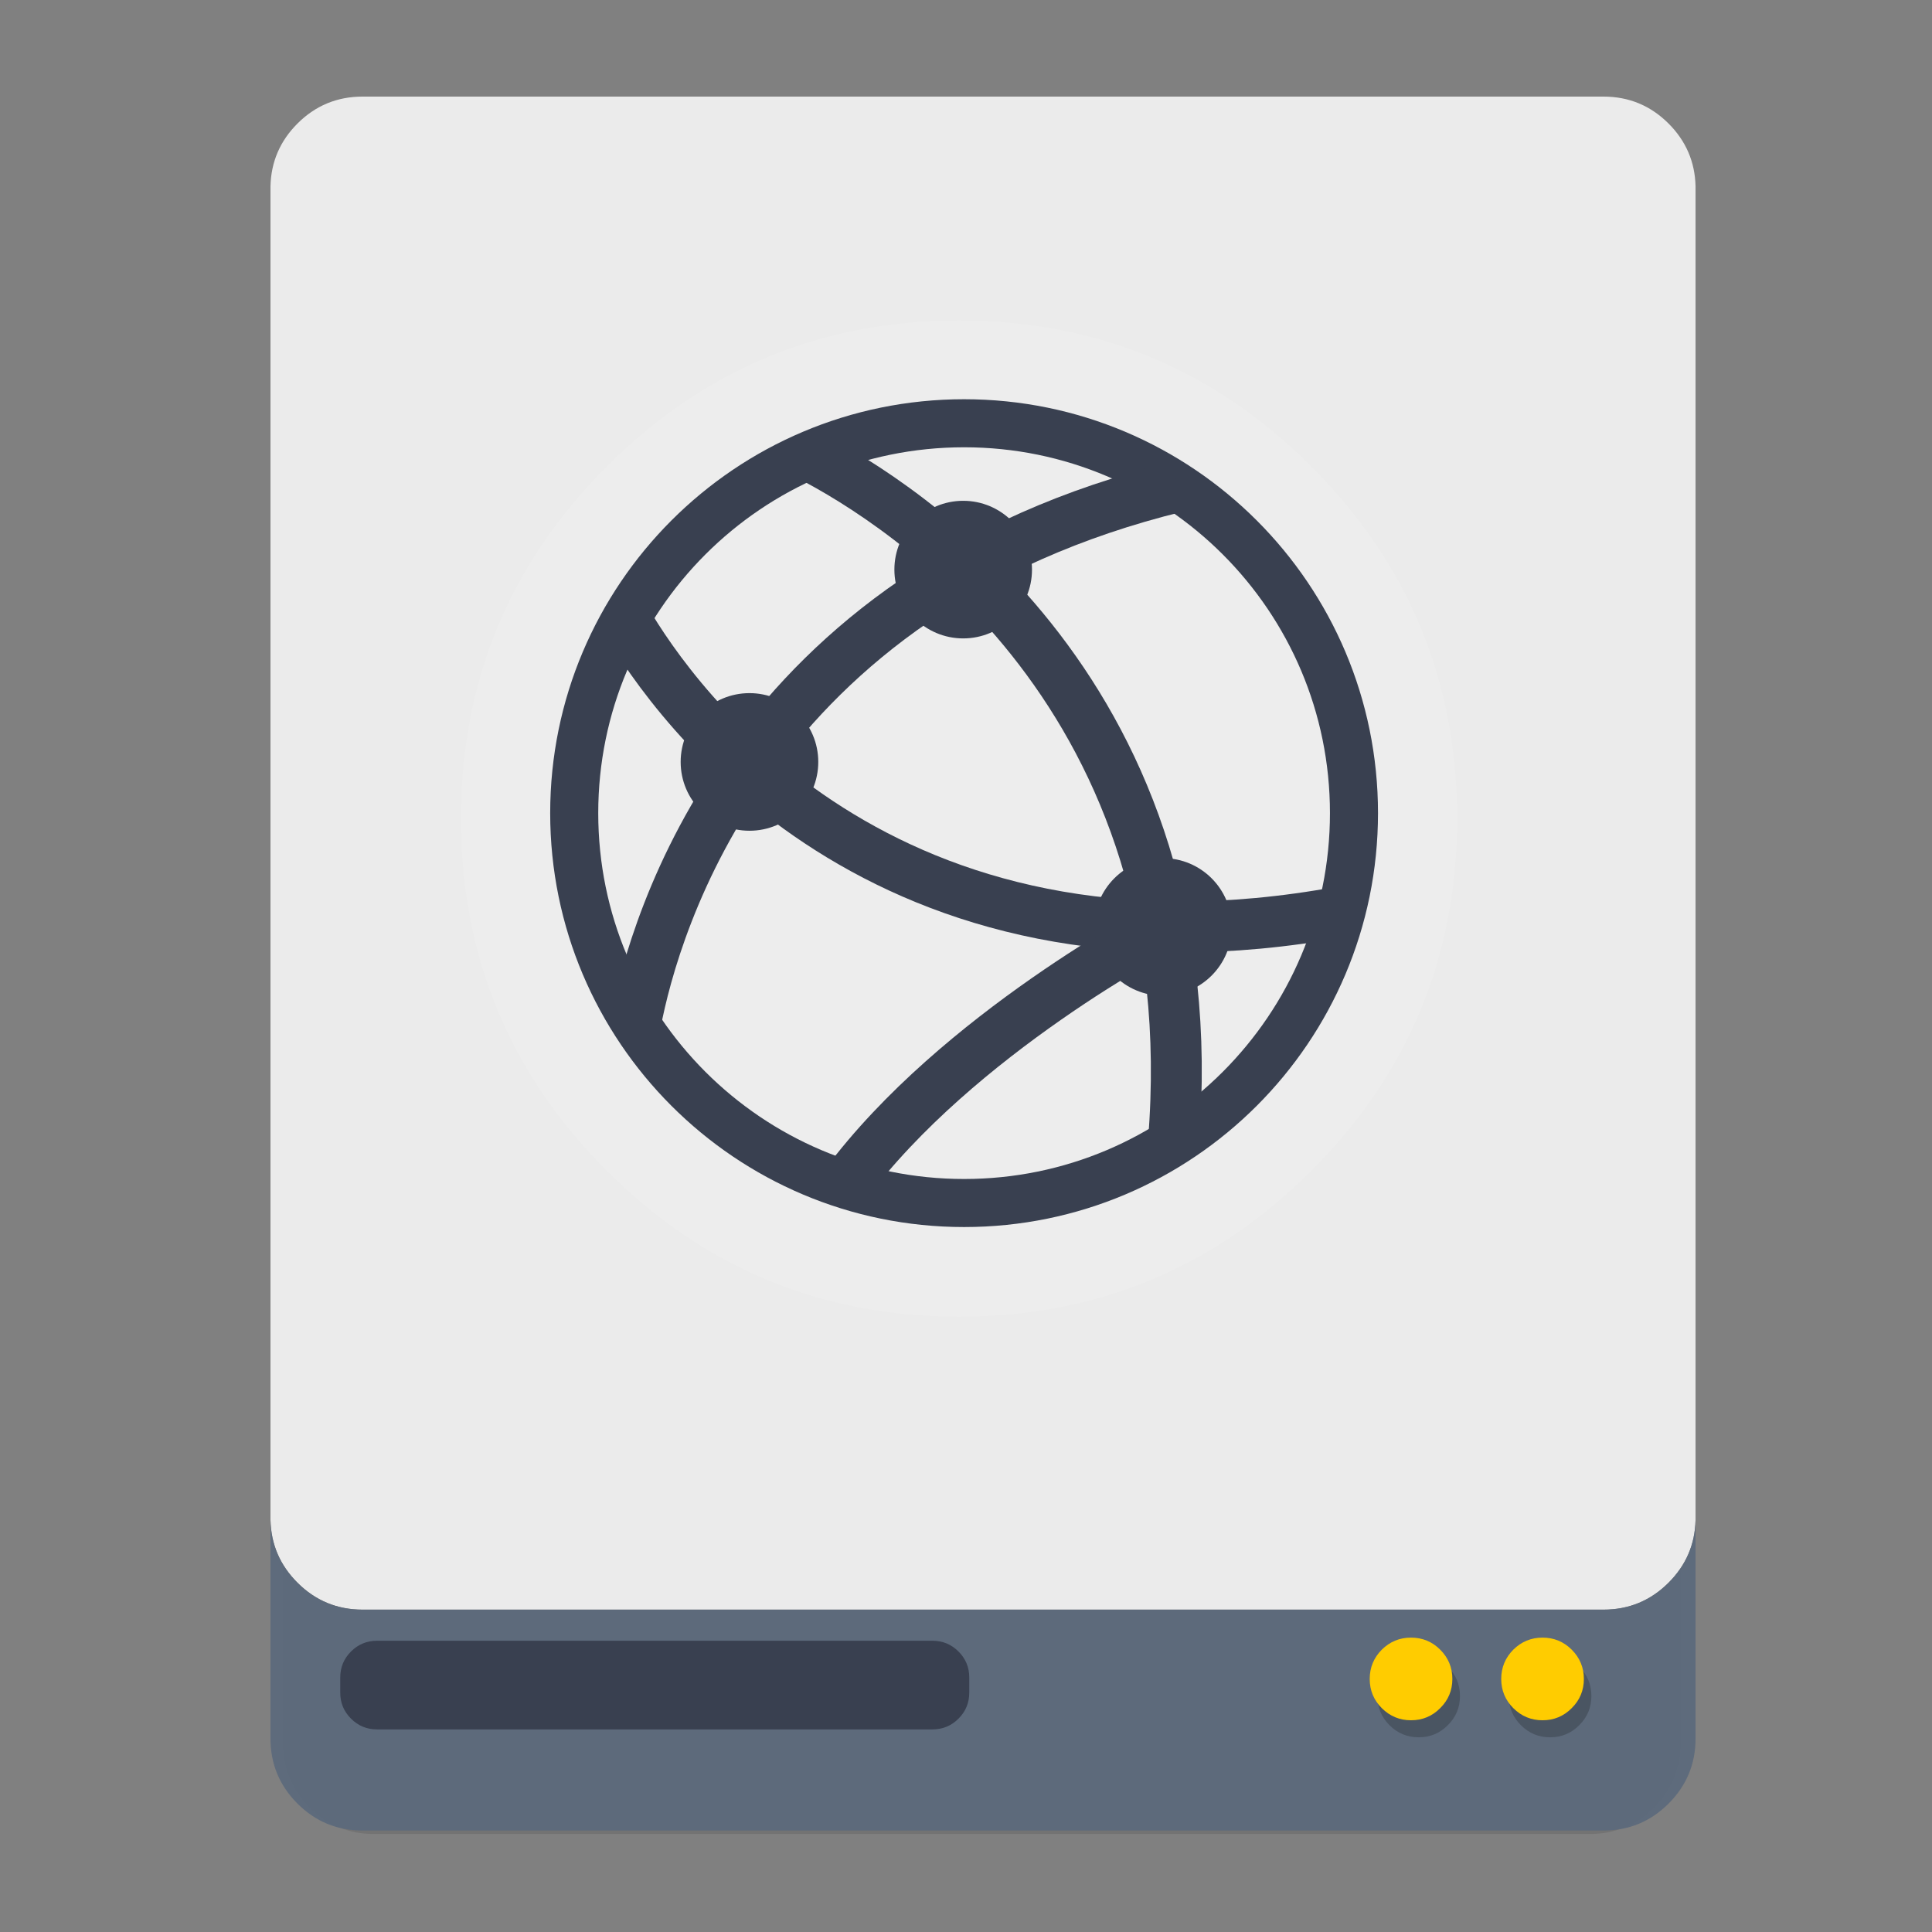 <?xml version="1.0" encoding="UTF-8" standalone="no"?>
<!-- Created with Inkscape (http://www.inkscape.org/) -->

<svg
   xmlns:osb="http://www.openswatchbook.org/uri/2009/osb"
   xmlns:dc="http://purl.org/dc/elements/1.1/"
   xmlns:cc="http://creativecommons.org/ns#"
   xmlns:rdf="http://www.w3.org/1999/02/22-rdf-syntax-ns#"
   xmlns:svg="http://www.w3.org/2000/svg"
   xmlns="http://www.w3.org/2000/svg"
   xmlns:xlink="http://www.w3.org/1999/xlink"
   xmlns:sodipodi="http://sodipodi.sourceforge.net/DTD/sodipodi-0.dtd"
   xmlns:inkscape="http://www.inkscape.org/namespaces/inkscape"
   id="svg2"
   version="1.1"
   inkscape:version="0.92.1 r15371"
   width="500"
   height="500"
   sodipodi:docname="drive-network.svg">
  <rect width="100%" height="100%" fill="#808080" stroke="none"/>
  <defs
     id="defs6">
    <linearGradient
       id="linearGradient6238"
       osb:paint="solid">
      <stop
         style="stop-color:#394050;stop-opacity:1;"
         offset="0"
         id="stop6236" />
    </linearGradient>
    <linearGradient
       id="linearGradient5996"
       osb:paint="solid">
      <stop
         style="stop-color:#000000;stop-opacity:1;"
         offset="0"
         id="stop5994" />
    </linearGradient>
    <radialGradient
       fx="0"
       fy="0"
       cx="0"
       cy="0"
       r="1"
       gradientUnits="userSpaceOnUse"
       gradientTransform="matrix(152.565,-152.565,-152.565,-152.565,34,181)"
       spreadMethod="pad"
       id="radialGradient250">
      <stop
         style="stop-opacity:1;stop-color:#ffffff"
         offset="0"
         id="stop244" />
      <stop
         style="stop-opacity:1;stop-color:#ffffff"
         offset="0.578"
         id="stop246" />
      <stop
         style="stop-opacity:1;stop-color:#ffffff"
         offset="1"
         id="stop248" />
    </radialGradient>
    <radialGradient
       fx="0"
       fy="0"
       cx="0"
       cy="0"
       r="1"
       gradientUnits="userSpaceOnUse"
       gradientTransform="matrix(152.565,-152.565,-152.565,-152.565,34,181)"
       spreadMethod="pad"
       id="radialGradient4652">
      <stop
         style="stop-opacity:1;stop-color:#ffffff"
         offset="0"
         id="stop4646" />
      <stop
         style="stop-opacity:1;stop-color:#ffffff"
         offset="0.578"
         id="stop4648" />
      <stop
         style="stop-opacity:1;stop-color:#ffffff"
         offset="1"
         id="stop4650" />
    </radialGradient>
    <linearGradient
       id="linearGradient4714"
       osb:paint="solid">
      <stop
         style="stop-color:#ffffff;stop-opacity:0;"
         offset="0"
         id="stop4712" />
    </linearGradient>
    <linearGradient
       id="linearGradient4694"
       osb:paint="solid">
      <stop
         style="stop-color:#ffffff;stop-opacity:1;"
         offset="0"
         id="stop4692" />
    </linearGradient>
    <linearGradient
       inkscape:collect="always"
       xlink:href="#linearGradient4714"
       id="linearGradient6240"
       x1="235.186"
       y1="198.293"
       x2="326.169"
       y2="198.293"
       gradientUnits="userSpaceOnUse"
       gradientTransform="matrix(1.15,0,0,1.15,-64.171,-24.044)" />
  </defs>
  <sodipodi:namedview
     pagecolor="#ffffff"
     bordercolor="#666666"
     borderopacity="1"
     objecttolerance="10"
     gridtolerance="10"
     guidetolerance="10"
     inkscape:pageopacity="0"
     inkscape:pageshadow="2"
     inkscape:window-width="1366"
     inkscape:window-height="740"
     id="namedview4"
     showgrid="false"
     inkscape:zoom="0.96460809"
     inkscape:cx="33.357819"
     inkscape:cy="231.3657"
     inkscape:window-x="0"
     inkscape:window-y="0"
     inkscape:window-maximized="1"
     inkscape:current-layer="svg2" />
  <g
     id="Calque.__202"
     transform="matrix(0.467,0,0,0.476,5.631,-2.823)">
    <g
       id="shape">
      <path
         id="path"
         d="M 919.15,109.8 Q 918.7,89.9 904.5,75.7 C 894.75,65.95 882.95,61.05 869.15,61.05 l -674.2,0 c -13.8,0 -25.6,4.9 -35.35,14.65 -9.45,9.45 -14.35,20.85 -14.65,34.1 l 0,843.25 c 0,13.8 4.9,25.6 14.65,35.35 9.75,9.75 21.55,14.65 35.35,14.65 l 674.2,0 c 13.8,0 25.6,-4.9 35.35,-14.65 9.75,-9.75 14.65,-21.55 14.65,-35.35 l 0,-843.25 z"
         inkscape:connector-curvature="0"
         style="fill:#000000;fill-opacity:0.098" />
    </g>
  </g>
  <path
     id="path1"
     d="m 431.827,31.979 c -4.645,-4.645 -10.266,-6.979 -16.84,-6.979 l -321.169,0 c -6.574,0 -12.195,2.334 -16.84,6.979 -4.502,4.502 -6.836,9.932 -6.979,16.244 l 0,-0.012 0,345.166 q 0.218,9.46 6.979,16.22 c 4.645,4.644 10.266,6.979 16.84,6.979 l 321.169,0 c 6.574,0 12.195,-2.334 16.84,-6.979 4.502,-4.502 6.836,-9.909 6.979,-16.22 l 0,-345.166 0,0.012 c -0.143,-6.312 -2.477,-11.743 -6.979,-16.244 z"
     inkscape:connector-curvature="0"
     style="fill:#ebebeb;fill-opacity:1" />
  <path
     id="path2"
     d="M 76.979,409.597 Q 70.218,402.837 70,393.377 l 0,56.545 c 0,6.574 2.334,12.195 6.979,16.84 4.645,4.645 10.266,6.979 16.84,6.979 l 321.169,0 c 6.574,0 12.195,-2.334 16.84,-6.979 4.645,-4.645 6.979,-10.266 6.979,-16.84 l 0,-56.545 c -0.143,6.312 -2.477,11.719 -6.979,16.22 -4.645,4.644 -10.266,6.979 -16.84,6.979 l -321.169,0 c -6.574,0 -12.195,-2.334 -16.84,-6.979 z"
     inkscape:connector-curvature="0"
     style="fill:#5d6a7b;fill-opacity:0.988" />
  <g
     transform="matrix(0.476,0,0,0.476,4.277,-2.823)"
     id="Calque.__204"
     style="fill:#394050">
    <g
       id="Symbole.__2026_1"
       overflow="visible"
       style="fill:#394050;overflow:visible">
      <g
         id="Calque.__208"
         style="fill:#394050">
        <g
           id="shape17"
           style="fill:#394050">
          <path
             inkscape:connector-curvature="0"
             id="path11"
             d="m 518,918 q 0,-8.3 -5.85,-14.15 C 508.25,899.95 503.55,898 498,898 l -302,0 c -5.55,0 -10.25,1.95 -14.15,5.85 -3.9,3.9 -5.85,8.6 -5.85,14.15 l 0,8.2 c 0,5.55 1.95,10.25 5.85,14.15 3.9,3.9 8.6,5.85 14.15,5.85 l 302,0 c 5.55,0 10.25,-1.95 14.15,-5.85 3.9,-3.9 5.85,-8.6 5.85,-14.15 l 0,-8.2 z"
             style="fill:#394050;fill-opacity:1" />
        </g>
      </g>
    </g>
  </g>
  <g
     transform="matrix(0.476,0,0,0.476,4.277,-2.823)"
     id="Calque.__205">
    <g
       id="shape6">
      <path
         style="fill:#000000;fill-opacity:0.2"
         inkscape:connector-curvature="0"
         id="path3"
         d="M 849.65,912.15 Q 843.1,905.6 833.8,905.6 c -6.2,0 -11.5,2.2 -15.9,6.55 -4.35,4.4 -6.55,9.7 -6.55,15.9 0,6.2 2.2,11.5 6.55,15.85 4.4,4.4 9.7,6.6 15.9,6.6 6.2,0 11.5,-2.2 15.85,-6.6 4.4,-4.35 6.6,-9.65 6.6,-15.85 0,-6.2 -2.2,-11.5 -6.6,-15.9 z m -64.85,15.9 c 0,-6.2 -2.2,-11.5 -6.6,-15.9 -4.35,-4.35 -9.65,-6.55 -15.85,-6.55 -6.2,0 -11.5,2.2 -15.9,6.55 -4.35,4.4 -6.55,9.7 -6.55,15.9 0,6.2 2.2,11.5 6.55,15.85 4.4,4.4 9.7,6.6 15.9,6.6 6.2,0 11.5,-2.2 15.85,-6.6 4.4,-4.35 6.6,-9.65 6.6,-15.85 z" />
    </g>
  </g>
  <path
     id="path6"
     d="m 339.355,303.007 q 37.752,-37.752 37.752,-91.153 c 0,-35.609 -12.576,-65.977 -37.752,-91.153 -25.176,-25.176 -55.545,-37.752 -91.153,-37.752 -35.609,0 -65.977,12.576 -91.153,37.752 -25.176,25.176 -37.752,55.545 -37.752,91.153 0,35.609 12.576,65.977 37.752,91.153 25.176,25.176 55.545,37.752 91.153,37.752 35.609,0 65.977,-12.576 91.153,-37.752 z"
     inkscape:connector-curvature="0"
     style="fill:#ffffff;fill-opacity:0.098" />
  <path
     id="path7"
     d="m 399.211,445.203 c 2.953,0 5.478,-1.048 7.55,-3.144 2.096,-2.072 3.144,-4.597 3.144,-7.55 0,-2.954 -1.048,-5.478 -3.144,-7.574 -2.072,-2.072 -4.597,-3.12 -7.55,-3.12 -2.954,0 -5.478,1.048 -7.574,3.12 -2.072,2.096 -3.12,4.621 -3.12,7.574 0,2.954 1.048,5.478 3.12,7.55 2.096,2.096 4.621,3.144 7.574,3.144 z m -23.342,-10.694 c 0,-2.954 -1.048,-5.478 -3.144,-7.574 -2.072,-2.072 -4.597,-3.12 -7.55,-3.12 -2.954,0 -5.478,1.048 -7.574,3.12 -2.072,2.096 -3.12,4.621 -3.12,7.574 0,2.954 1.048,5.478 3.12,7.55 2.096,2.096 4.621,3.144 7.574,3.144 2.953,0 5.478,-1.048 7.55,-3.144 2.096,-2.072 3.144,-4.597 3.144,-7.55 z"
     inkscape:connector-curvature="0"
     style="fill:#ffcc00;fill-opacity:1" />
  <path
     inkscape:connector-curvature="0"
     style="fill:#394050;fill-opacity:0;stroke:#394050;stroke-width:12.436;stroke-opacity:1"
     d="m 350.408,210.439 c 0,55.721 -45.18,100.901 -100.901,100.901 -55.721,0 -100.901,-45.18 -100.901,-100.901 0,-55.721 45.18,-100.901 100.901,-100.901 55.721,0 100.901,45.18 100.901,100.901 z"
     id="Stroke-1" />
  <path
     inkscape:connector-curvature="0"
     style="fill:#394050;fill-opacity:0;stroke:#394050;stroke-width:13.174;stroke-opacity:1"
     d="M 347.136,235.962 C 228.132,257.828 174.714,182.295 161.894,160.31"
     id="Stroke-3" />
  <path
     inkscape:connector-curvature="0"
     style="fill:#394050;fill-opacity:0;stroke:#394050;stroke-width:13.174;stroke-opacity:1"
     d="M 164.489,264.767 C 169.368,239.209 193.857,153.051 304.694,125.974"
     id="Stroke-5" />
  <path
     inkscape:connector-curvature="0"
     style="fill:url(#linearGradient6240);fill-opacity:1;stroke:#394050;stroke-width:13.174;stroke-opacity:1"
     d="M 303.679,295.564 C 313.033,180.169 233.214,130.146 209.378,117.86"
     id="Stroke-7" />
  <path
     inkscape:connector-curvature="0"
     style="fill:#394050;fill-opacity:1;stroke:#394050;stroke-width:13.174;stroke-opacity:1"
     d="m 300.976,239.828 c 0,0 -53.134,27.682 -82.205,66.725"
     id="Stroke-9" />
  <path
     inkscape:connector-curvature="0"
     style="fill:#394050;fill-opacity:1;stroke-width:2.533"
     d="m 267.08,147.413 c 0,9.829 -7.977,17.806 -17.806,17.806 -9.829,0 -17.806,-7.977 -17.806,-17.806 0,-9.829 7.977,-17.806 17.806,-17.806 9.829,0 17.806,7.977 17.806,17.806"
     id="Fill-11" />
  <path
     inkscape:connector-curvature="0"
     style="fill:#394050;fill-opacity:1;stroke-width:2.533"
     d="m 211.767,197.189 c 0,9.829 -7.977,17.806 -17.806,17.806 -9.829,0 -17.806,-7.977 -17.806,-17.806 0,-9.829 7.977,-17.806 17.806,-17.806 9.829,0 17.806,7.977 17.806,17.806"
     id="Fill-13" />
  <path
     inkscape:connector-curvature="0"
     style="fill:#394050;fill-opacity:1;stroke-width:2.533"
     d="m 318.782,239.892 c 0,9.829 -7.977,17.806 -17.806,17.806 -9.829,0 -17.806,-7.977 -17.806,-17.806 0,-9.829 7.977,-17.806 17.806,-17.806 9.829,0 17.806,7.977 17.806,17.806"
     id="Fill-15" />
</svg>
